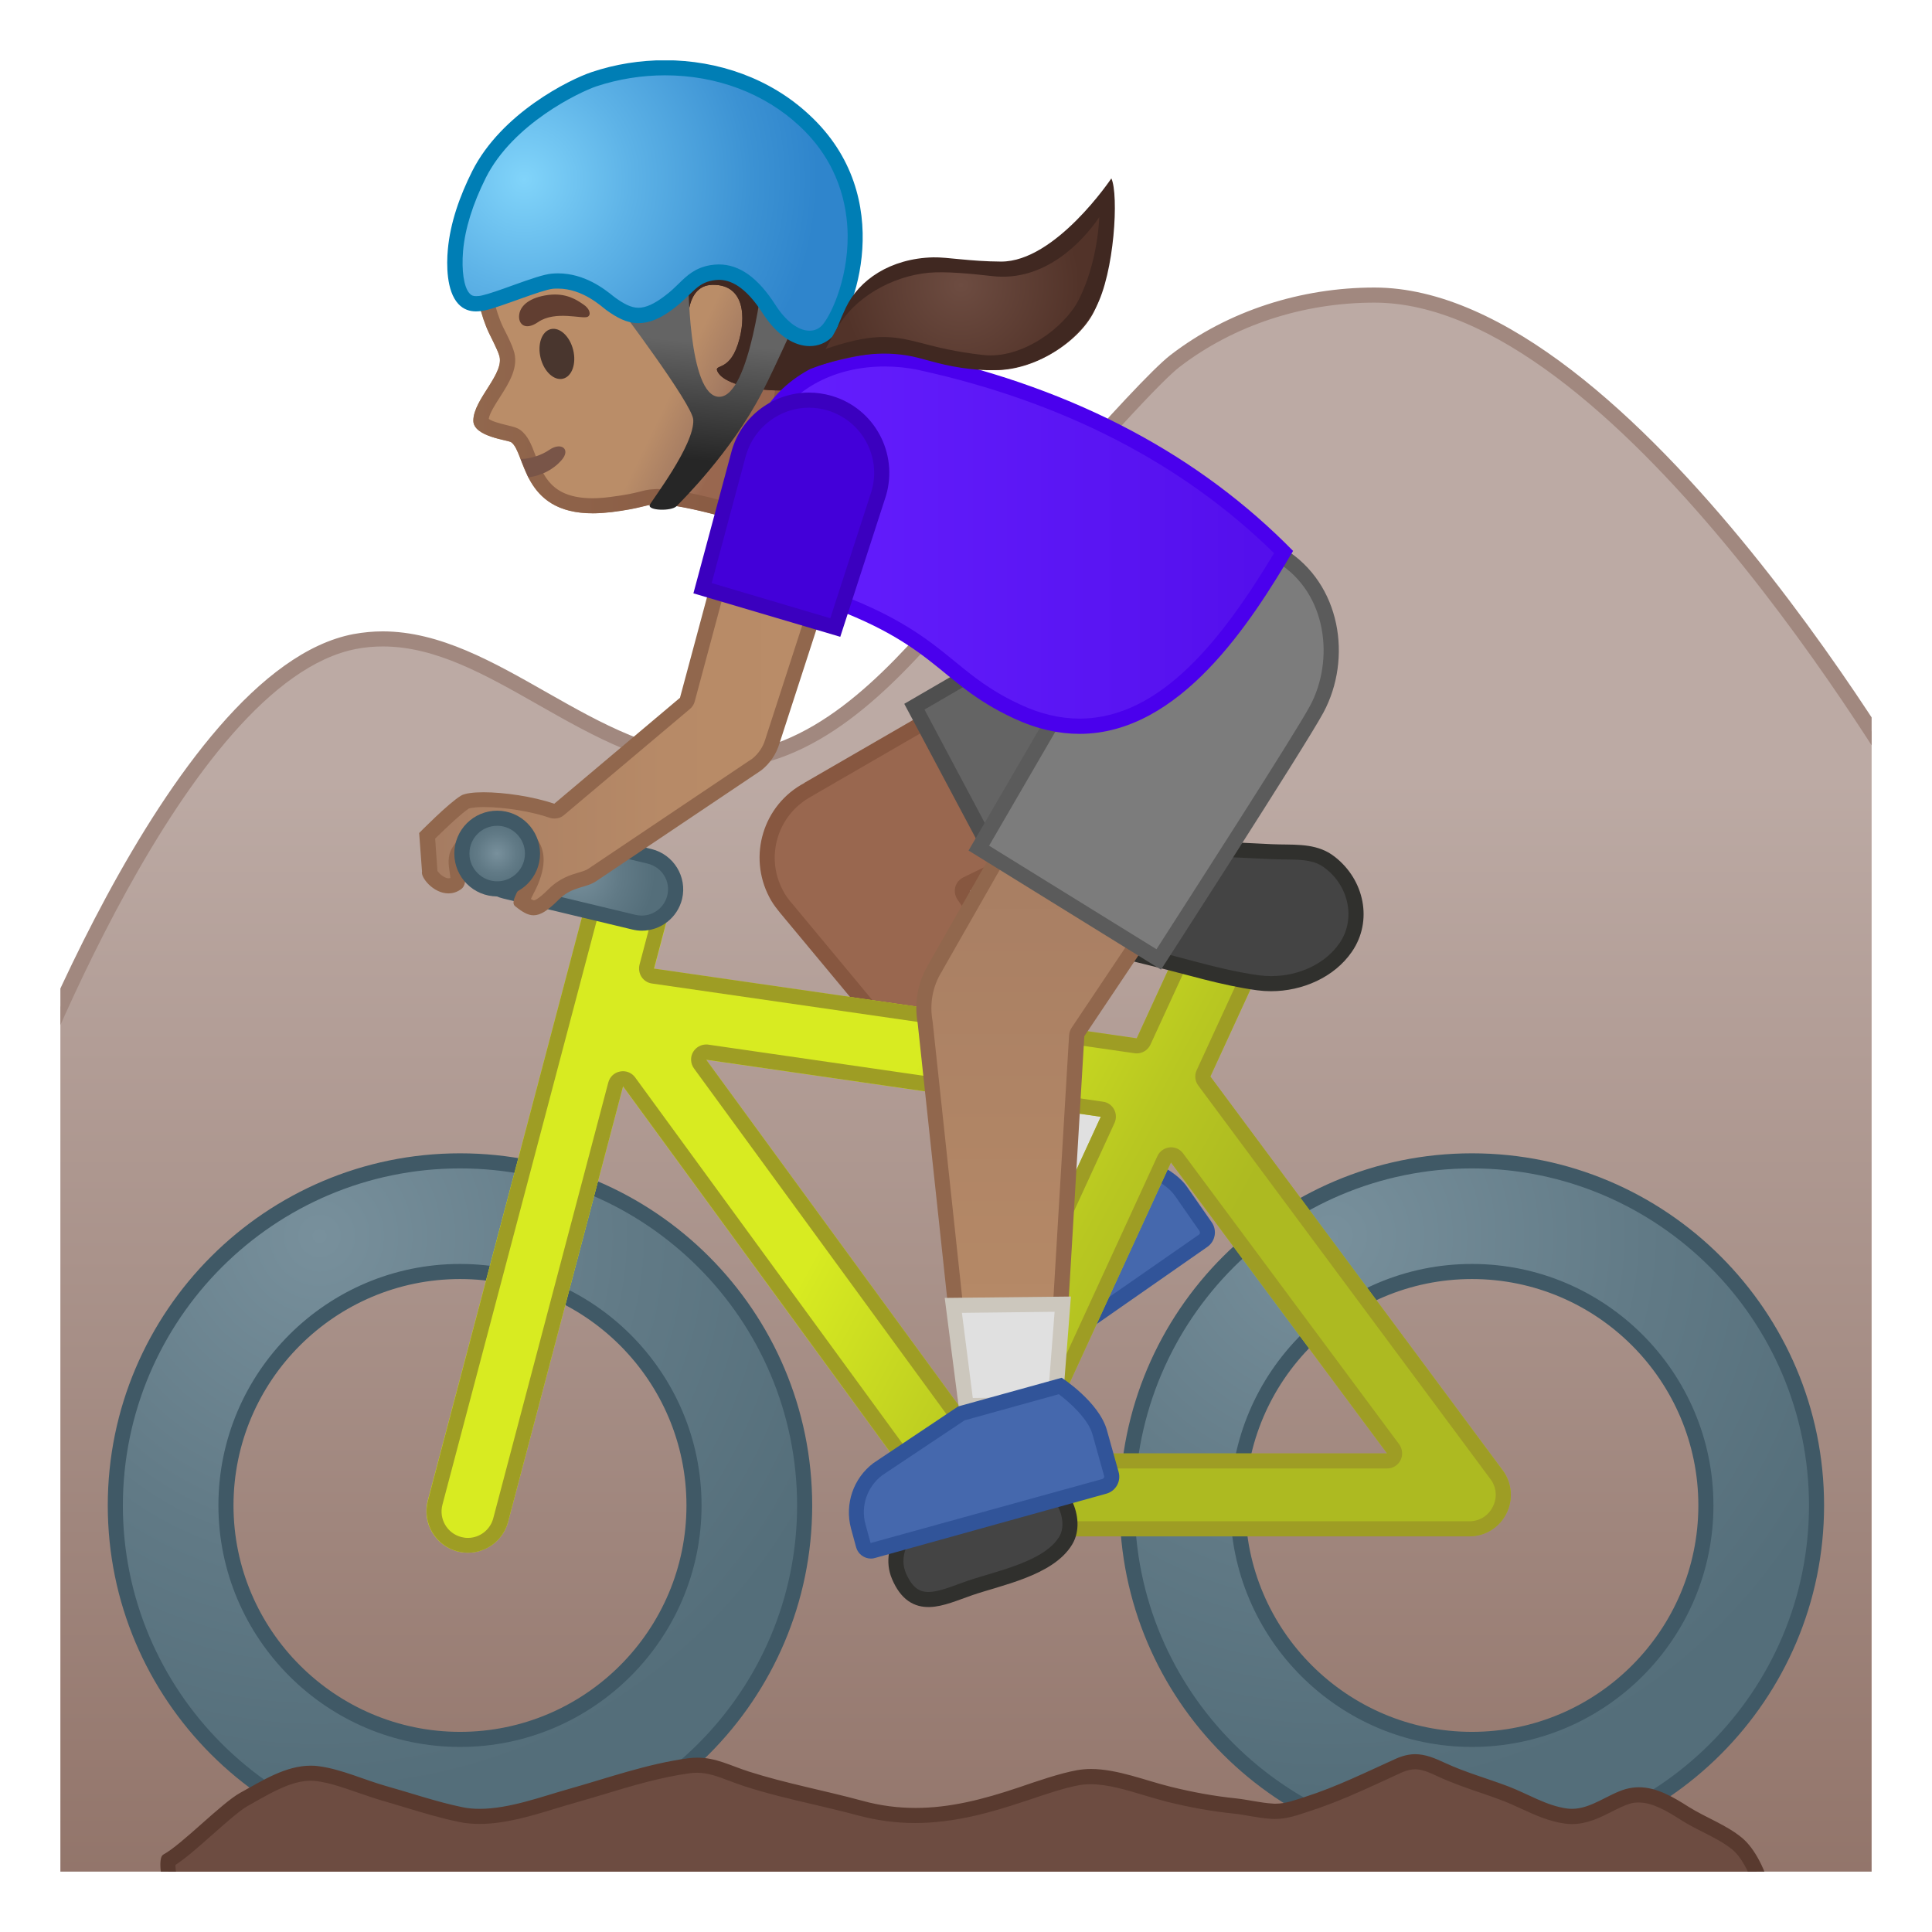 <svg viewBox="0 0 128 128" xmlns="http://www.w3.org/2000/svg" xmlns:xlink="http://www.w3.org/1999/xlink">
  <g id="Layer_4">
    <g>
      <g>
        <defs>
          <rect id="SVGID_1_" height="120" width="120" x="4" y="4"/>
        </defs>
        <clipPath id="SVGID_2_">
          <use overflow="visible" xlink:href="#SVGID_1_"/>
        </clipPath>
        <g clip-path="url(#SVGID_2_)">
          <linearGradient id="SVGID_6_" gradientUnits="userSpaceOnUse" x1="64" x2="64" y1="29.208" y2="133.631">
            <stop offset="0.215" style="stop-color:#BCAAA4"/>
            <stop offset="1" style="stop-color:#8D6E63"/>
          </linearGradient>
          <path d="M0.5,127.5V75.14c0.64-1.74,11.29-30.41,23.03-32.63c0.6-0.11,1.23-0.17,1.85-0.17 c3.63,0,6.99,1.91,10.55,3.94c3.62,2.06,7.37,4.19,11.51,4.19l0.14,0c6.28-0.08,11.17-5.17,15.26-9.94 c8.44-9.84,13.49-15.43,15.02-16.61c3.65-2.81,8.34-4.36,13.2-4.36c16.28,0,35.19,32.39,36.44,34.57v73.38H0.5z" fill="url(#SVGID_6_)"/>
          <path d="M91.06,20.05c15.76,0,34.22,31.23,35.94,34.21V127H1V75.22c0.88-2.38,11.3-30.08,22.62-32.23 c0.57-0.11,1.16-0.16,1.75-0.16c3.5,0,6.8,1.88,10.3,3.87c3.68,2.09,7.49,4.26,11.75,4.26l0.15,0 c6.49-0.08,11.47-5.26,15.63-10.11c10.48-12.22,13.91-15.74,14.95-16.54C81.73,21.56,86.31,20.05,91.06,20.05 M91.06,19.05 c-4.83,0-9.68,1.52-13.51,4.47c-2.35,1.81-12.14,13.22-15.1,16.68c-3.99,4.65-8.76,9.69-14.89,9.76c-0.05,0-0.09,0-0.14,0 c-7.92,0-14.46-8.12-22.06-8.13c-0.64,0-1.28,0.06-1.94,0.18C10.97,44.37,0,75.05,0,75.05V128h128V53.99 C128,53.99,108.3,19.05,91.06,19.05L91.06,19.05z" fill="#A1887F"/>
        </g>
        <g clip-path="url(#SVGID_2_)">
          <g>
            <defs>
              <rect id="SVGID_7_" height="120" width="120" x="4" y="4"/>
            </defs>
            <clipPath id="SVGID_8_">
              <use overflow="visible" xlink:href="#SVGID_7_"/>
            </clipPath>
            <g clip-path="url(#SVGID_8_)">
              <path d="M66.37,91.4c-0.17,0-0.33-0.08-0.43-0.23l-0.73-1.06c-0.83-1.21-0.84-2.79-0.02-4.01l3.99-5.31 l5.59-3.88c0.66,0.19,2.66,0.85,3.48,2.03l1.63,2.35c0.1,0.15,0.14,0.33,0.11,0.5c-0.03,0.18-0.13,0.33-0.28,0.43l-13.05,9.1 C66.58,91.37,66.48,91.4,66.37,91.4L66.37,91.4z" fill="#4568AD"/>
              <path d="M74.86,77.45c0.88,0.27,2.37,0.89,2.98,1.77l1.63,2.34c0.03,0.05,0.03,0.1,0.03,0.13 c-0.01,0.03-0.02,0.08-0.07,0.11l-13.08,9.09l-0.73-1.06c-0.71-1.04-0.72-2.38-0.03-3.43l3.94-5.25L74.86,77.45 M74.67,76.36l-5.85,4.06l-4.06,5.4c-0.93,1.39-0.92,3.2,0.03,4.57l0.73,1.06c0.2,0.29,0.52,0.44,0.84,0.44 c0.2,0,0.4-0.06,0.58-0.18l13.05-9.1c0.53-0.37,0.66-1.1,0.29-1.63l-1.63-2.34C77.55,77.05,74.67,76.36,74.67,76.36 L74.67,76.36z" fill="#315499"/>
            </g>
            <g clip-path="url(#SVGID_8_)">
              <g>
                <g>
                  <g>
                    <g>
                      <linearGradient id="SVGID_10_" gradientUnits="userSpaceOnUse" x1="40.987" x2="50.404" y1="19.916" y2="24.499">
                        <stop offset="0.55" style="stop-color:#BA8D68"/>
                        <stop offset="0.83" style="stop-color:#A47B62"/>
                        <stop offset="1" style="stop-color:#99674F"/>
                      </linearGradient>
                      <path d="M51.68,10.35c-3.24-3.37-9.33-5.24-13.7-3.56c-4.89,1.88-6.85,6.07-6.6,10.81 c0.09,1.72,0.49,3.37,1.03,4.49c0.06,0.13,0.56,1.1,0.65,1.42c0.45,1.2-1.7,2.93-1.7,4.36 c0,1.07,2.31,1.28,2.51,1.43c1.04,0.75,0.63,5.39,6.66,4.62c2.03-0.26,2.13-0.47,2.86-0.51 c1.9-0.12,7.26,1.63,7.26,1.63l3.42-5.92c0,0-3.03,0.68-1.33-4.7C54.04,20.31,53.76,12.51,51.68,10.35z" fill="url(#SVGID_10_)"/>
                      <g>
                        <linearGradient id="SVGID_11_" gradientUnits="userSpaceOnUse" x1="31.359" x2="54.074" y1="20.602" y2="20.602">
                          <stop offset="0" style="stop-color:#91674D"/>
                          <stop offset="1" style="stop-color:#875740"/>
                        </linearGradient>
                        <path d="M41.59,7.16c3.38,0,7.14,1.56,9.37,3.88c1.67,1.74,2.13,8.96,0.83,13.08 c-0.75,2.38-0.75,4.03,0,5.06c0.2,0.27,0.44,0.49,0.72,0.65l-2.32,4.01c-1.55-0.48-4.89-1.44-6.6-1.44 c-0.09,0-0.17,0-0.26,0.01c-0.4,0.02-0.67,0.09-0.97,0.17c-0.36,0.09-0.85,0.21-1.96,0.35 c-0.4,0.05-0.78,0.08-1.13,0.08c-2.72,0-3.27-1.46-3.81-2.88c-0.26-0.69-0.49-1.28-1-1.65 c-0.21-0.15-0.43-0.2-0.79-0.29c-0.68-0.16-1.12-0.3-1.29-0.44c0.06-0.38,0.44-0.97,0.75-1.45 c0.6-0.94,1.28-2.01,0.89-3.11c-0.09-0.3-0.31-0.77-0.64-1.42l-0.06-0.12c-0.5-1.05-0.85-2.59-0.93-4.11 c-0.15-2.76,0.43-7.7,5.96-9.83C39.3,7.35,40.4,7.16,41.59,7.16 M41.59,6.16c-1.27,0-2.49,0.2-3.61,0.63 c-4.89,1.88-6.85,6.07-6.6,10.81c0.09,1.72,0.49,3.37,1.03,4.49c0.06,0.13,0.56,1.1,0.65,1.42 c0.45,1.2-1.7,2.93-1.7,4.36c0,1.07,2.31,1.28,2.51,1.43c0.96,0.69,0.68,4.71,5.4,4.71c0.39,0,0.8-0.03,1.26-0.08 c2.03-0.26,2.13-0.47,2.86-0.51c0.06,0,0.13-0.01,0.19-0.01c2.04,0,7.07,1.64,7.07,1.64l3.42-5.92 c0,0-0.12,0.03-0.3,0.03c-0.72,0-2.38-0.43-1.03-4.72c1.3-4.11,1.02-11.91-1.06-14.08 C49.27,7.84,45.28,6.16,41.59,6.16L41.59,6.16z" fill="url(#SVGID_11_)"/>
                      </g>
                    </g>
                    <path d="M35.01,31.63c0.83-0.12,1.61-0.48,2.19-1.14c0.64-0.72-0.01-1.23-0.8-0.69 c-0.48,0.33-1.2,0.6-1.9,0.61L35.01,31.63z" fill="#795548"/>
                  </g>
                  <ellipse cx="36.88" cy="23.43" fill="#49362E" rx="1.11" ry="1.69" transform="matrix(0.971 -0.241 0.241 0.971 -4.562 9.585)"/>
                  <path d="M35.65,21.34c-0.93,0.64-1.39,0.05-1.23-0.61c0.12-0.48,0.63-1.02,1.91-1.19 c1.2-0.15,1.89,0.34,2.32,0.63c0.44,0.29,0.53,0.7,0.28,0.82C38.59,21.16,36.8,20.55,35.65,21.34z" fill="#613E31"/>
                </g>
                <path d="M53.13,12.16c-0.43-0.58-0.9-1.12-1.44-1.6c-0.76-0.68-1.64-1.21-2.56-1.64 c-2.44-1.13-5.24-1.5-7.88-0.96c-2.64,0.54-5.08,2.02-6.73,4.15c-1.27,1.65-2.05,3.91-1.25,5.83 c0.99-0.29,1.72-1.15,2.8-1.37c1.4-0.3,2.93-0.32,4.12-1.11c0.46-0.3,0.85-0.71,1.28-1.05 c0.11-0.03,0.18-0.04,0.18-0.04c1.91,0.55,0.5,5.03,2.91,6.98c0.48,0.39,1.04,0.71,1.04,0.71s-0.41-3.16,1.61-3.19 c2.1-0.03,2.27,2.12,1.67,3.95c-0.62,1.9-1.69,1.23-1.31,1.86c0.62,1.03,3.81,1.33,4.81,1.12c1.34-0.27,2.2-1.73,3-2.84 c0.93-1.28,0.85-2.8,0.71-4.38c-0.16-1.74-0.99-3.35-1.91-4.84C53.85,13.19,53.5,12.66,53.13,12.16z" fill="#402821"/>
                <path d="M43.69,8.69c1.71,0,3.45,0.39,5.02,1.11c0.91,0.42,1.69,0.92,2.32,1.48 c0.44,0.4,0.87,0.87,1.3,1.45c0.31,0.42,0.63,0.89,1,1.5c0.79,1.29,1.62,2.83,1.77,4.41c0.14,1.51,0.18,2.74-0.53,3.72 c-0.11,0.15-0.21,0.3-0.32,0.46c-0.63,0.91-1.29,1.84-2.08,2c-0.05,0.01-0.23,0.04-0.61,0.04 c-0.98,0-1.91-0.18-2.52-0.38c0.27-0.3,0.54-0.74,0.75-1.39c0.26-0.79,0.75-2.77-0.25-4.15 c-0.36-0.5-1.05-1.09-2.3-1.09c-0.01,0-0.06,0-0.06,0c-0.72,0.01-1.35,0.29-1.8,0.82c-0.35,0.4-0.55,0.9-0.67,1.4 c-0.57-0.8-0.71-1.95-0.86-3.07c-0.19-1.48-0.41-3.16-1.94-3.61c-0.09-0.03-0.18-0.04-0.27-0.04 c-0.07,0-0.14,0.01-0.22,0.02l-0.18,0.04c-0.14,0.03-0.27,0.09-0.38,0.18c-0.18,0.14-0.36,0.3-0.54,0.45 c-0.24,0.21-0.46,0.4-0.68,0.55c-0.7,0.47-1.63,0.61-2.61,0.77c-0.39,0.06-0.78,0.12-1.16,0.2 c-0.76,0.16-1.34,0.53-1.86,0.86c-0.03,0.02-0.05,0.03-0.08,0.05c-0.09-1.36,0.58-2.8,1.36-3.81 c1.47-1.9,3.71-3.29,6.15-3.79C42.18,8.76,42.93,8.69,43.69,8.69 M43.69,7.71c-0.82,0-1.64,0.08-2.44,0.25 c-2.64,0.54-5.08,2.02-6.73,4.15c-1.27,1.65-2.05,3.91-1.25,5.83c0.99-0.29,1.72-1.15,2.8-1.37 c1.4-0.3,2.93-0.32,4.12-1.11c0.46-0.3,0.85-0.71,1.28-1.05c0.11-0.03,0.18-0.04,0.18-0.04 c1.91,0.55,0.5,5.03,2.91,6.98c0.48,0.39,1.04,0.71,1.04,0.71s-0.41-3.16,1.61-3.19c0.02,0,0.03,0,0.05,0 c2.05,0,2.22,2.13,1.63,3.95c-0.62,1.9-1.69,1.23-1.31,1.86c0.5,0.83,2.66,1.19,4.01,1.19c0.33,0,0.61-0.02,0.8-0.06 c1.34-0.27,2.2-1.73,3-2.84c0.93-1.28,0.85-2.8,0.71-4.38c-0.16-1.74-0.99-3.35-1.91-4.84 c-0.33-0.54-0.67-1.07-1.05-1.57c-0.43-0.58-0.9-1.12-1.44-1.6c-0.76-0.68-1.64-1.21-2.56-1.64 C47.43,8.13,45.56,7.71,43.69,7.71L43.69,7.71z" fill="#402821"/>
              </g>
              <g>
                <g>
                  <path d="M51.94,60L51.94,60c-0.01-0.01-0.02-0.03-0.03-0.05c-0.19-0.25-0.35-0.49-0.48-0.73 c-1.32-2.49-0.37-5.59,2.11-6.91c0.03-0.02,0.06-0.03,0.08-0.05l23.53-13.61l5.72,10.76l-18.84,9.16 c-0.13,0.06-0.23,0.18-0.26,0.32c-0.04,0.14-0.01,0.29,0.07,0.41l11.11,16.15l-6.31,4.64L51.94,60z" fill="#99674F"/>
                  <path d="M76.96,39.34l5.23,9.85l-18.37,8.94c-0.26,0.13-0.46,0.36-0.53,0.64 c-0.07,0.28-0.02,0.58,0.14,0.82l10.83,15.75l-5.54,4.07L52.46,59.84c-0.04-0.05-0.08-0.09-0.13-0.15 c-0.01-0.01-0.02-0.03-0.03-0.04c-0.18-0.23-0.32-0.44-0.43-0.66c-0.58-1.09-0.7-2.33-0.34-3.51 c0.36-1.18,1.16-2.14,2.24-2.72c0.04-0.02,0.09-0.05,0.13-0.08L76.96,39.34 M77.35,37.95L53.3,51.86l0,0.01 c-2.74,1.45-3.77,4.85-2.32,7.59c0.15,0.29,0.33,0.55,0.53,0.8l0,0l0.04,0.05c0.05,0.06,0.1,0.12,0.15,0.19l16.86,20.27 l7.08-5.21L64.26,59.02l19.3-9.39L77.35,37.95L77.35,37.95z" fill="#875740"/>
                </g>
                <circle cx="80.46" cy="43.79" fill="#FBC11B" r="6.61"/>
                <g>
                  <path d="M60.58,46.83l16.49-9.58c0.02-0.01,0.03-0.01,0.05-0.02c1.06-0.56,2.26-0.86,3.45-0.86 c2.73,0,5.23,1.5,6.51,3.91c1.91,3.59,0.54,8.06-3.05,9.96l-16.87,8.97L60.58,46.83z" fill="#646464"/>
                  <path d="M80.57,36.86c2.55,0,4.87,1.4,6.07,3.64c1.78,3.34,0.5,7.51-2.84,9.28l-16.43,8.74l-6.12-11.51 l16.04-9.32c0.02-0.01,0.04-0.02,0.06-0.03C78.34,37.14,79.45,36.86,80.57,36.86 M80.57,35.86c-1.25,0-2.51,0.3-3.69,0.92 l0-0.01l-16.97,9.86l7.04,13.24l17.31-9.21c3.84-2.04,5.29-6.8,3.25-10.64C86.11,37.38,83.38,35.86,80.57,35.86 L80.57,35.86z" fill="#4F4F4F"/>
                </g>
                <polygon fill="#E0E0E0" points=" 71.3,69.26 63.66,74.88 68.56,80.77 75.64,75.56 " stroke="#CCC7BD" stroke-linecap="round" stroke-linejoin="round" stroke-miterlimit="10"/>
              </g>
              <g>
                <g>
                  <radialGradient id="SVGID_12_" cx="88.215" cy="81.89" gradientUnits="userSpaceOnUse" r="37.047">
                    <stop offset="0" style="stop-color:#78909C"/>
                    <stop offset="0.562" style="stop-color:#617A86"/>
                    <stop offset="1" style="stop-color:#546E7A"/>
                  </radialGradient>
                  <path d="M97.52,122.57c-12.59,0-22.84-10.24-22.84-22.83c0-12.59,10.25-22.83,22.84-22.83 c12.59,0,22.83,10.24,22.83,22.83C120.35,112.33,110.11,122.57,97.52,122.57z M97.52,84.24c-8.55,0-15.51,6.95-15.51,15.5 s6.96,15.5,15.51,15.5c8.54,0,15.5-6.95,15.5-15.5S106.07,84.24,97.52,84.24z" fill="url(#SVGID_12_)"/>
                  <path d="M97.52,77.41c12.31,0,22.33,10.02,22.33,22.33c0,12.31-10.02,22.33-22.33,22.33 c-12.32,0-22.34-10.02-22.34-22.33C75.19,87.42,85.21,77.41,97.52,77.41 M97.52,115.74c8.82,0,16-7.18,16-16 c0-8.82-7.18-16-16-16c-8.83,0-16.01,7.18-16.01,16C81.52,108.56,88.7,115.74,97.52,115.74 M97.52,76.41 c-12.87,0-23.34,10.47-23.34,23.33c0,12.87,10.47,23.33,23.34,23.33c12.86,0,23.33-10.47,23.33-23.33 C120.85,86.87,110.39,76.41,97.52,76.41L97.52,76.41z M97.52,114.74c-8.26,0-15.01-6.73-15.01-15c0-8.27,6.74-15,15.01-15 c8.27,0,15,6.73,15,15C112.52,108.01,105.79,114.74,97.52,114.74L97.52,114.74z" fill="#405966"/>
                </g>
                <g>
                  <radialGradient id="SVGID_13_" cx="21.175" cy="81.89" gradientUnits="userSpaceOnUse" r="37.047">
                    <stop offset="0" style="stop-color:#78909C"/>
                    <stop offset="0.562" style="stop-color:#617A86"/>
                    <stop offset="1" style="stop-color:#546E7A"/>
                  </radialGradient>
                  <path d="M30.48,122.57c-12.59,0-22.84-10.24-22.84-22.83c0-12.59,10.25-22.83,22.84-22.83 c12.59,0,22.83,10.24,22.83,22.83C53.31,112.33,43.07,122.57,30.48,122.57z M30.48,84.24c-8.55,0-15.51,6.95-15.51,15.5 s6.96,15.5,15.51,15.5c8.54,0,15.5-6.95,15.5-15.5S39.03,84.24,30.48,84.24z" fill="url(#SVGID_13_)"/>
                  <path d="M30.48,77.41c12.31,0,22.33,10.02,22.33,22.33c0,12.31-10.02,22.33-22.33,22.33 c-12.32,0-22.34-10.02-22.34-22.33C8.15,87.42,18.17,77.41,30.48,77.41 M30.48,115.74c8.82,0,16-7.18,16-16 c0-8.82-7.18-16-16-16c-8.83,0-16.01,7.18-16.01,16C14.48,108.56,21.66,115.74,30.48,115.74 M30.48,76.41 c-12.87,0-23.34,10.47-23.34,23.33c0,12.87,10.47,23.33,23.34,23.33c12.86,0,23.33-10.47,23.33-23.33 C53.81,86.87,43.35,76.41,30.48,76.41L30.48,76.41z M30.48,114.74c-8.26,0-15.01-6.73-15.01-15c0-8.27,6.74-15,15.01-15 c8.27,0,15,6.73,15,15C45.48,108.01,38.75,114.74,30.48,114.74L30.48,114.74z" fill="#405966"/>
                </g>
                <g>
                  <linearGradient id="SVGID_14_" gradientUnits="userSpaceOnUse" x1="53.027" x2="88.271" y1="66.011" y2="85.007">
                    <stop offset="0.224" style="stop-color:#D8EB21"/>
                    <stop offset="0.24" style="stop-color:#D6E921"/>
                    <stop offset="0.606" style="stop-color:#B8C721"/>
                    <stop offset="0.804" style="stop-color:#ADBA21"/>
                  </linearGradient>
                  <path d="M77.15,74.57c-0.13,0-0.26-0.01-0.4-0.03l-36.42-5.26c-1.5-0.22-2.54-1.6-2.32-3.1 c0.22-1.5,1.64-2.55,3.11-2.32l36.42,5.26c1.5,0.22,2.54,1.61,2.32,3.11C79.66,73.59,78.49,74.57,77.15,74.57z" fill="url(#SVGID_14_)"/>
                </g>
                <g>
                  <linearGradient id="SVGID_15_" gradientUnits="userSpaceOnUse" x1="51.442" x2="86.692" y1="68.952" y2="87.952">
                    <stop offset="0.224" style="stop-color:#D8EB21"/>
                    <stop offset="0.24" style="stop-color:#D6E921"/>
                    <stop offset="0.606" style="stop-color:#B8C721"/>
                    <stop offset="0.804" style="stop-color:#ADBA21"/>
                  </linearGradient>
                  <path d="M64.44,101.78c-0.87,0-1.7-0.42-2.22-1.12L38.51,68.18c-0.9-1.22-0.63-2.94,0.6-3.83 c1.22-0.89,2.94-0.62,3.83,0.6L63.9,93.64L78.94,60.9c0.63-1.38,2.26-1.98,3.64-1.35c1.38,0.63,1.99,2.26,1.35,3.64 l-17,36.99c-0.4,0.88-1.25,1.48-2.22,1.58C64.62,101.77,64.53,101.78,64.44,101.78z" fill="url(#SVGID_15_)"/>
                </g>
                <g>
                  <linearGradient id="SVGID_18_" gradientUnits="userSpaceOnUse" x1="48.916" x2="84.166" y1="73.638" y2="92.638">
                    <stop offset="0.224" style="stop-color:#D8EB21"/>
                    <stop offset="0.24" style="stop-color:#D6E921"/>
                    <stop offset="0.606" style="stop-color:#B8C721"/>
                    <stop offset="0.804" style="stop-color:#ADBA21"/>
                  </linearGradient>
                  <path d="M97.35,101.78H64.44c-1.51,0-2.74-1.23-2.74-2.74c0-1.51,1.23-2.74,2.74-2.74H91.9 L74.94,73.47c-0.9-1.22-0.65-2.94,0.57-3.84c1.22-0.9,2.94-0.65,3.84,0.57l20.2,27.2c0.62,0.83,0.72,1.94,0.25,2.87 C99.34,101.19,98.39,101.78,97.35,101.78z" fill="url(#SVGID_18_)"/>
                </g>
                <g>
                  <linearGradient id="SVGID_19_" gradientUnits="userSpaceOnUse" x1="43.529" x2="78.779" y1="83.632" y2="102.632">
                    <stop offset="0.224" style="stop-color:#D8EB21"/>
                    <stop offset="0.24" style="stop-color:#D6E921"/>
                    <stop offset="0.606" style="stop-color:#B8C721"/>
                    <stop offset="0.804" style="stop-color:#ADBA21"/>
                  </linearGradient>
                  <path d="M31,102.87c-0.24,0-0.47-0.03-0.71-0.09c-1.46-0.39-2.33-1.89-1.95-3.35L39.1,58.72 c0.4-1.46,1.9-2.34,3.35-1.95c1.47,0.39,2.35,1.89,1.96,3.35l-10.75,40.71C33.33,102.06,32.21,102.87,31,102.87z" fill="url(#SVGID_19_)"/>
                </g>
                <path d="M41.75,57.67L41.75,57.67c0.15,0,0.3,0.02,0.44,0.06c0.45,0.12,0.83,0.41,1.07,0.81 c0.23,0.4,0.3,0.87,0.18,1.32l-1.07,4.05c-0.07,0.28-0.02,0.57,0.13,0.81c0.16,0.24,0.41,0.4,0.69,0.44l31.98,4.62 c0.05,0.01,0.1,0.01,0.14,0.01c0.39,0,0.74-0.22,0.91-0.58l3.63-7.89c0.28-0.62,0.9-1.01,1.59-1.01 c0.25,0,0.49,0.05,0.72,0.16c0.43,0.2,0.75,0.54,0.91,0.98c0.16,0.44,0.14,0.91-0.05,1.33l-3.74,8.13 c-0.15,0.33-0.11,0.72,0.11,1.01L98.75,98c0.4,0.53,0.46,1.23,0.15,1.83c-0.29,0.59-0.89,0.96-1.55,0.96H64.44 c-0.12,0-0.24-0.02-0.38-0.05c-0.03-0.01-0.07-0.02-0.11-0.03c-0.11-0.03-0.19-0.06-0.26-0.09 c-0.03-0.01-0.05-0.03-0.11-0.06c-0.07-0.04-0.14-0.08-0.2-0.13c-0.04-0.03-0.08-0.06-0.11-0.09 c-0.06-0.05-0.1-0.11-0.15-0.17c-0.03-0.04-0.07-0.08-0.11-0.12L42.08,71.38c-0.19-0.26-0.49-0.41-0.81-0.41 c-0.06,0-0.12,0.01-0.19,0.02c-0.38,0.07-0.68,0.35-0.78,0.73l-7.62,28.87c-0.2,0.76-0.89,1.3-1.68,1.3 c-0.16,0-0.3-0.02-0.45-0.06c-0.93-0.25-1.48-1.2-1.24-2.13l10.75-40.7C40.27,58.21,40.96,57.67,41.75,57.67 M63.9,94.64 c0.03,0,0.07,0,0.1-0.01c0.35-0.04,0.66-0.26,0.81-0.58l9.03-19.65c0.13-0.29,0.12-0.62-0.03-0.9s-0.42-0.47-0.74-0.51 l-26.14-3.78c-0.05-0.01-0.1-0.01-0.14-0.01c-0.35,0-0.67,0.18-0.86,0.48c-0.21,0.34-0.19,0.78,0.05,1.11l17.11,23.43 C63.28,94.49,63.58,94.64,63.9,94.64 M68.72,97.29H91.9c0.38,0,0.72-0.21,0.89-0.55c0.17-0.34,0.13-0.74-0.09-1.05 L78.38,76.41c-0.19-0.26-0.49-0.4-0.8-0.4c-0.03,0-0.07,0-0.1,0.01c-0.35,0.04-0.66,0.26-0.8,0.58l-8.86,19.28 c-0.14,0.31-0.12,0.67,0.07,0.96C68.06,97.12,68.38,97.29,68.72,97.29 M41.75,56.67c-1.21,0-2.32,0.81-2.65,2.04 L28.35,99.43c-0.38,1.46,0.49,2.96,1.95,3.35c0.24,0.06,0.47,0.09,0.71,0.09c1.21,0,2.32-0.81,2.65-2.04l7.62-28.86 l20.95,28.69c0.04,0.05,0.09,0.09,0.13,0.14c0.08,0.09,0.15,0.18,0.24,0.26c0.06,0.05,0.12,0.1,0.18,0.15 c0.1,0.08,0.2,0.15,0.31,0.21c0.06,0.03,0.12,0.07,0.18,0.1c0.13,0.06,0.27,0.11,0.4,0.15c0.05,0.02,0.1,0.04,0.16,0.05 c0.19,0.04,0.4,0.07,0.6,0.07h32.92c1.04,0,1.99-0.58,2.45-1.51c0.47-0.92,0.38-2.04-0.25-2.87L80.19,71.32l3.74-8.13 c0.64-1.38,0.03-3.01-1.35-3.64c-0.37-0.17-0.76-0.25-1.14-0.25c-1.04,0-2.04,0.59-2.5,1.6l-3.63,7.89l-31.98-4.62 l1.07-4.05c0.39-1.46-0.48-2.96-1.96-3.35C42.21,56.7,41.98,56.67,41.75,56.67L41.75,56.67z M63.9,93.64L46.79,70.21 l26.14,3.78L63.9,93.64L63.9,93.64z M68.72,96.29l8.86-19.28L91.9,96.29H68.72L68.72,96.29z" fill="#9E9D24"/>
                <path clip-rule="evenodd" d=" M62.21,99.76c-1.67,0.74-3.47,2.72-2.65,4.66c1.03,2.41,2.77,1.46,4.67,0.8c1.9-0.66,5.26-1.28,6.38-3.16 c0.83-1.39-0.31-3.72-1.9-3.98C67.75,97.92,63.11,99.36,62.21,99.76z" fill="#444444" fill-rule="evenodd" stroke="#30302D" stroke-linecap="round" stroke-linejoin="round" stroke-miterlimit="10"/>
                <g>
                  <radialGradient id="SVGID_20_" cx="38.248" cy="57.884" gradientUnits="userSpaceOnUse" r="5.154">
                    <stop offset="0" style="stop-color:#78909C"/>
                    <stop offset="0.562" style="stop-color:#617A86"/>
                    <stop offset="1" style="stop-color:#546E7A"/>
                  </radialGradient>
                  <path d="M42.52,61.15c-0.18,0-0.35-0.02-0.52-0.06l-8.54-2.05c-0.58-0.14-1.08-0.5-1.39-1.01 c-0.31-0.51-0.41-1.11-0.27-1.7c0.24-1.01,1.14-1.72,2.19-1.72c0.17,0,0.35,0.02,0.52,0.06l8.54,2.05 c1.2,0.29,1.95,1.5,1.66,2.71C44.46,60.44,43.56,61.15,42.52,61.15z" fill="url(#SVGID_20_)"/>
                  <path d="M33.98,55.12L33.98,55.12c0.14,0,0.27,0.02,0.4,0.05l8.54,2.05c0.94,0.23,1.52,1.17,1.29,2.1 c-0.19,0.79-0.89,1.34-1.7,1.34c-0.14,0-0.27-0.02-0.41-0.05l-8.54-2.05c-0.45-0.11-0.84-0.39-1.08-0.78 c-0.24-0.4-0.32-0.87-0.21-1.32C32.47,55.67,33.17,55.12,33.98,55.12 M33.98,54.12c-1.24,0-2.37,0.84-2.67,2.1 c-0.35,1.48,0.55,2.96,2.03,3.31l8.54,2.05c0.21,0.05,0.42,0.08,0.64,0.08c1.24,0,2.36-0.84,2.67-2.1 c0.35-1.47-0.56-2.95-2.03-3.31l-8.54-2.05C34.41,54.14,34.19,54.12,33.98,54.12L33.98,54.12z" fill="#405966"/>
                </g>
                <g>
                  <path clip-rule="evenodd" d="M84.22,65.17c-0.28,0-0.56-0.02-0.84-0.06 c-1.67-0.23-3.35-0.67-4.97-1.1c-0.67-0.18-1.33-0.35-2-0.51l-0.32-0.08c-1.98-0.48-4.04-0.98-5.83-1.96 c-1.81-0.98-2.4-2-1.91-3.29c0.46-1.2,1.71-2.11,2.9-2.11l0.14,0c0.78,0.04,1.56,0.05,2.35,0.05c0.51,0,1.03,0,1.55-0.01 c0.51-0.01,1.03-0.01,1.54-0.01c1.03,0,1.86,0.02,2.6,0.07c1.57,0.1,3.15,0.17,4.72,0.25l0.12,0 c0.29,0.01,0.57,0.02,0.86,0.02c0.97,0.01,1.89,0.02,2.68,0.47c0.1,0.06,0.22,0.14,0.34,0.23 c1.79,1.39,2.24,3.86,1.04,5.61C88.16,64.25,86.26,65.17,84.22,65.17C84.22,65.17,84.22,65.17,84.22,65.17z" fill="#444444" fill-rule="evenodd"/>
                  <path d="M71.24,56.57c0.04,0,0.07,0,0.11,0c0.69,0.04,1.44,0.05,2.37,0.05c0.52,0,1.04-0.01,1.55-0.01 c0.51-0.01,1.03-0.01,1.54-0.01c1.02,0,1.84,0.02,2.58,0.07c1.54,0.1,3.12,0.17,4.64,0.24l0.2,0.01 c0.29,0.01,0.59,0.02,0.88,0.02c0.94,0.01,1.76,0.02,2.4,0.39c0.1,0.06,0.21,0.13,0.32,0.22c1.57,1.22,1.98,3.39,0.92,4.93 c-0.92,1.35-2.66,2.19-4.54,2.19c-0.26,0-0.52-0.02-0.77-0.05c-1.64-0.22-3.31-0.66-4.92-1.09 c-0.67-0.18-1.34-0.35-2.01-0.52l-0.32-0.08c-1.95-0.47-3.97-0.96-5.71-1.91c-1.97-1.06-1.97-1.91-1.68-2.67 C69.2,57.34,70.25,56.57,71.24,56.57L71.24,56.57 M71.24,55.57c-1.47,0-2.86,1.11-3.37,2.43 c-0.72,1.87,0.55,3.05,2.14,3.91c1.95,1.06,4.14,1.56,6.27,2.08c2.32,0.56,4.64,1.3,7.02,1.62c0.3,0.04,0.6,0.06,0.91,0.06 c2.06,0,4.19-0.91,5.36-2.62c1.4-2.04,0.82-4.76-1.13-6.28c-0.13-0.1-0.27-0.2-0.41-0.28c-1.15-0.65-2.44-0.5-3.76-0.56 c-1.6-0.08-3.22-0.15-4.82-0.25c-0.88-0.06-1.76-0.07-2.64-0.07c-1.03,0-2.07,0.02-3.09,0.02c-0.78,0-1.55-0.01-2.32-0.05 C71.36,55.57,71.3,55.57,71.24,55.57L71.24,55.57z" fill="#30302D"/>
                </g>
              </g>
              <g>
                <g>
                  <linearGradient id="SVGID_21_" gradientUnits="userSpaceOnUse" x1="73.523" x2="73.523" y1="47.78" y2="97.492">
                    <stop offset="0" style="stop-color:#A47B62"/>
                    <stop offset="1" style="stop-color:#BA8D68"/>
                  </linearGradient>
                  <path d="M61.29,67.74c-0.23-1.28,0.01-2.56,0.67-3.63c0.02-0.03,0.03-0.06,0.04-0.09l13.47-23.61 l10.36,6.41L71.41,68.37c-0.05,0.07-0.08,0.16-0.08,0.25l-1.45,24.44l-5.87,0.07L61.29,67.74z" fill="url(#SVGID_21_)"/>
                  <path d="M75.66,41.1l9.48,5.87L71,68.09c-0.1,0.15-0.16,0.32-0.17,0.5L69.4,92.56l-4.94,0.06l-2.67-24.93 c0-0.02-0.01-0.05-0.01-0.07c-0.2-1.13,0.01-2.28,0.61-3.24c0.03-0.04,0.05-0.09,0.07-0.13L75.66,41.1 M75.3,39.71 L61.53,63.85l0.01,0c-0.76,1.23-0.98,2.63-0.74,3.95l2.77,25.84l6.79-0.09l1.48-24.9l14.72-21.98L75.3,39.71L75.3,39.71z" fill="#91674D"/>
                </g>
                <circle cx="80.92" cy="43.19" fill="#FBC11B" r="6.61"/>
                <g>
                  <polygon fill="#E0E0E0" points="63.15,86.49 70.41,86.41 69.89,93.05 64,93.13 "/>
                  <path d="M69.87,86.91l-0.44,5.65l-4.98,0.06l-0.72-5.64L69.87,86.91 M70.95,85.9L70.95,85.9L70.95,85.9z M70.95,85.9l-8.36,0.09l0.98,7.64l6.79-0.09L70.95,85.9L70.95,85.9z" fill="#CCC7BD"/>
                </g>
                <g>
                  <path d="M64.85,56.19l9.84-16.93c0.01-0.02,0.02-0.03,0.04-0.05c1.35-2.18,3.7-3.49,6.27-3.49 c1.36,0,2.7,0.38,3.87,1.1c3.62,2.25,4.05,7.03,2.37,10.17c-1.06,1.98-8.91,14.17-10.47,16.58L64.85,56.19z" fill="#7C7C7C"/>
                  <path d="M81,36.21c1.27,0,2.52,0.36,3.61,1.03c3.38,2.09,3.77,6.56,2.19,9.51 c-1,1.87-8.16,12.99-10.18,16.14l-11.09-6.86l9.58-16.49c0.02-0.02,0.03-0.04,0.04-0.06C76.42,37.43,78.6,36.21,81,36.21 M81,35.21c-2.63,0-5.21,1.32-6.7,3.73l0,0L64.17,56.35l12.75,7.89c0,0,9.56-14.8,10.76-17.03 c1.93-3.6,1.15-8.54-2.55-10.83C83.84,35.59,82.41,35.21,81,35.21L81,35.21z" fill="#5B5B5B"/>
                </g>
                <g>
                  <path d="M57.7,102.75c-0.23,0-0.44-0.16-0.5-0.38l-0.34-1.25c-0.38-1.42,0.13-2.91,1.31-3.79l5.53-3.69 l6.56-1.81c0.56,0.4,2.23,1.68,2.61,3.07l0.77,2.75c0.05,0.17,0.03,0.35-0.06,0.51s-0.23,0.27-0.4,0.32l-15.33,4.26 C57.79,102.74,57.74,102.75,57.7,102.75z" fill="#4568AD"/>
                  <path d="M70.15,92.37c0.72,0.54,1.94,1.63,2.23,2.66l0.77,2.75c0.02,0.06,0,0.1-0.02,0.13 c-0.02,0.03-0.05,0.06-0.1,0.08l-15.35,4.24l-0.34-1.24c-0.33-1.21,0.11-2.49,1.11-3.25l5.46-3.64L70.15,92.37 M70.34,91.28l-6.86,1.9l-5.61,3.75c-1.33,1-1.92,2.71-1.49,4.33l0.34,1.25c0.12,0.45,0.54,0.75,0.98,0.75 c0.09,0,0.18-0.01,0.27-0.04l15.33-4.26c0.62-0.17,0.99-0.82,0.81-1.44l-0.77-2.75C72.83,92.89,70.34,91.28,70.34,91.28 L70.34,91.28z" fill="#315499"/>
                </g>
              </g>
              <g>
                <linearGradient id="SVGID_22_" gradientUnits="userSpaceOnUse" x1="49.73" x2="85.045" y1="35.952" y2="35.952">
                  <stop offset="0" style="stop-color:#651FFF"/>
                  <stop offset="0.705" style="stop-color:#5914F2"/>
                  <stop offset="1" style="stop-color:#530EEB"/>
                </linearGradient>
                <path d="M71.52,48.12c-1.35,0-2.74-0.33-4.13-0.97c-2.01-0.93-3.19-1.89-4.44-2.92 c-2.02-1.65-4.11-3.36-9.74-5.14c-1.28-0.41-2.32-1.39-2.93-2.78c-0.73-1.68-0.74-3.68-0.01-5.22 c0.44-0.91,0.4-1.38,0.32-1.9c-0.06-0.33-0.1-0.59,0.19-1.25c1.4-2.59,4.34-4.16,7.84-4.16c0.8,0,1.6,0.09,2.37,0.25 c9.79,2.15,17.88,6.37,24.05,12.54C81.61,42.34,77.32,48.12,71.52,48.12L71.52,48.12z" fill="url(#SVGID_22_)"/>
                <path d="M58.62,24.28c0.77,0,1.53,0.08,2.27,0.24c9.55,2.1,17.46,6.18,23.52,12.13 c-3.33,5.53-7.45,10.96-12.89,10.96c-1.28,0-2.6-0.31-3.92-0.93c-1.95-0.9-3.11-1.85-4.33-2.85 c-1.96-1.6-4.18-3.42-9.9-5.23c-1.14-0.36-2.07-1.25-2.62-2.5c-0.67-1.53-0.67-3.41-0.02-4.8c0.5-1.04,0.46-1.64,0.36-2.2 c-0.05-0.28-0.07-0.43,0.14-0.93C52.56,25.74,55.32,24.28,58.62,24.28 M58.62,23.28c-3.27,0-6.63,1.37-8.3,4.46 c-0.73,1.62,0.29,1.48-0.5,3.14c-1.41,2.99-0.26,7.58,3.24,8.68c9.09,2.89,8.84,5.59,14.12,8.04 c1.53,0.71,2.98,1.02,4.34,1.02c6.66,0,11.37-7.4,14.15-12.12c-6.11-6.23-14.25-10.69-24.57-12.96 C60.3,23.37,59.47,23.28,58.62,23.28L58.62,23.28z" fill="#4A00ED"/>
              </g>
              <g>
                <circle cx="53.58" cy="30.16" fill="#FBC11B" r="4.06"/>
                <g>
                  <linearGradient id="SVGID_23_" gradientUnits="userSpaceOnUse" x1="28.297" x2="56.847" y1="44.893" y2="44.893">
                    <stop offset="0" style="stop-color:#A47B62"/>
                    <stop offset="0.191" style="stop-color:#AD8264"/>
                    <stop offset="0.551" style="stop-color:#B78A67"/>
                    <stop offset="1" style="stop-color:#BA8D68"/>
                  </linearGradient>
                  <path d="M35.37,60.15c-0.2,0-0.44-0.12-0.82-0.42c0.05-0.16,0.2-0.45,0.3-0.66 c0.15-0.29,0.3-0.6,0.42-0.9c0.48-1.31,0.28-2.13-0.7-2.95c-0.19-0.16-0.54-0.32-1.7-0.32c-0.57,0-1.09,0.04-1.09,0.04 c-0.12,0.01-0.23,0.06-0.31,0.15c-0.03,0.03-0.68,0.69-1.09,1.36c-0.23,0.38-0.16,0.83-0.1,1.27 c0.05,0.32,0.1,0.71-0.02,0.8c-0.17,0.12-0.35,0.17-0.54,0.17c-0.64,0-1.22-0.68-1.26-0.9l-0.17-2.42 c0.62-0.62,1.93-1.89,2.52-2.24c0.09-0.06,0.46-0.15,1.23-0.15c1.19,0,3.04,0.23,4.52,0.73c0.05,0.02,0.11,0.03,0.16,0.03 c0.12,0,0.23-0.04,0.32-0.12l8.33-7.02c0.08-0.07,0.13-0.15,0.16-0.25l4.5-16.73l6.81,2.02l-5.66,17.46 c-0.18,0.62-0.54,1.15-1.04,1.55l-10.86,7.3c-0.23,0.16-0.5,0.24-0.81,0.33c-0.51,0.15-1.15,0.34-1.79,0.98 C36.07,59.88,35.67,60.15,35.37,60.15L35.37,60.15z" fill="url(#SVGID_23_)"/>
                  <path d="M50.38,30.26l5.83,1.73l-5.51,17c-0.15,0.5-0.44,0.93-0.84,1.26l-10.87,7.3 c-0.16,0.11-0.38,0.18-0.66,0.26c-0.54,0.16-1.27,0.38-2,1.11c-0.73,0.73-0.95,0.73-0.96,0.73c-0.01,0-0.06-0.01-0.2-0.09 c0.04-0.09,0.09-0.18,0.13-0.26c0.15-0.29,0.32-0.62,0.44-0.96c0.55-1.51,0.29-2.55-0.85-3.5 c-0.37-0.31-0.96-0.44-2.02-0.44c-0.59,0-1.11,0.04-1.13,0.04c-0.24,0.02-0.46,0.12-0.63,0.29 c-0.07,0.07-0.73,0.75-1.16,1.46c-0.32,0.53-0.23,1.12-0.16,1.6c0.02,0.11,0.04,0.27,0.05,0.38 c-0.05,0.01-0.08,0.02-0.11,0.02c-0.3,0-0.63-0.31-0.75-0.49c0-0.01,0-0.02,0-0.03l-0.15-2.11 c0.74-0.73,1.8-1.72,2.23-1.99c0,0,0.24-0.1,1-0.1c1.35,0,3.14,0.29,4.36,0.71c0.11,0.04,0.22,0.05,0.32,0.05 c0.23,0,0.46-0.08,0.64-0.24l8.33-7.02c0.16-0.13,0.27-0.31,0.32-0.51L50.38,30.26 M49.68,29.01l-4.63,17.22l-8.33,7.02 c-1.43-0.49-3.34-0.76-4.68-0.76c-0.69,0-1.24,0.07-1.49,0.22c-0.84,0.5-2.78,2.48-2.78,2.48l0.19,2.56 c-0.1,0.37,0.74,1.44,1.75,1.44c0.26,0,0.54-0.07,0.81-0.26c0.68-0.45-0.05-1.7,0.27-2.23c0.38-0.63,1.01-1.27,1.01-1.27 s0.5-0.04,1.05-0.04c0.56,0,1.18,0.04,1.38,0.21c0.76,0.63,0.98,1.19,0.55,2.39c-0.31,0.86-1.02,1.75-0.66,2.04 c0.47,0.38,0.84,0.61,1.23,0.61c0.46,0,0.94-0.31,1.66-1.03c0.92-0.92,1.79-0.74,2.52-1.25l10.9-7.32 c0.56-0.44,0.99-1.05,1.21-1.78l5.82-17.95L49.68,29.01L49.68,29.01z" fill="#91674D"/>
                </g>
                <g>
                  <path d="M46.54,38.97l2.41-8.96c0.01-0.02,0.01-0.03,0.02-0.05c0.6-2.03,2.5-3.45,4.62-3.45 c0.46,0,0.92,0.07,1.37,0.2c1.23,0.37,2.25,1.19,2.87,2.32c0.62,1.13,0.75,2.43,0.39,3.67l-2.88,8.87L46.54,38.97z" fill="#4300D9"/>
                  <path d="M53.59,27.01c0.41,0,0.83,0.06,1.23,0.18c2.29,0.68,3.59,3.09,2.92,5.35l-2.73,8.42l-7.86-2.33 l2.27-8.46c0.01-0.02,0.01-0.04,0.02-0.06C49.99,28.29,51.69,27.01,53.59,27.01 M53.59,26.01c-2.3,0-4.42,1.5-5.1,3.81 l0,0l-2.55,9.49l9.73,2.88l3.03-9.35c0.83-2.82-0.77-5.78-3.59-6.61C54.6,26.08,54.09,26.01,53.59,26.01L53.59,26.01z" fill="#3B00BF"/>
                </g>
              </g>
              <g>
                <linearGradient id="SVGID_24_" gradientTransform="matrix(0.996 0.087 -0.087 0.996 0.338 31.274)" gradientUnits="userSpaceOnUse" x1="45.714" x2="45.714" y1="-12.578" y2="-4.73">
                  <stop offset="0" style="stop-color:#646464"/>
                  <stop offset="0.995" style="stop-color:#262626"/>
                </linearGradient>
                <path d="M45.93,27.8c0.11,1.66-2.8,5.42-2.88,5.65c-0.16,0.38,1.43,0.44,1.78,0.08 c0.35-0.36,3.57-3.53,5.64-7.49c0.93-1.78,3.03-6.51,3.03-6.51l-2.93-1.43c0,0-0.86,8.22-2.93,8.19 c-2.08-0.03-2.04-7.99-2.04-7.99l-4.67,1.94C40.93,20.24,45.87,26.77,45.93,27.8z" fill="url(#SVGID_24_)"/>
                <g>
                  <radialGradient id="SVGID_25_" cx="34.723" cy="11.873" gradientUnits="userSpaceOnUse" r="19.451">
                    <stop offset="0" style="stop-color:#81D4FA"/>
                    <stop offset="0.36" style="stop-color:#5EB3E7"/>
                    <stop offset="0.775" style="stop-color:#3C92D3"/>
                    <stop offset="1" style="stop-color:#2F85CC"/>
                  </radialGradient>
                  <path d="M53.64,22.41c-0.92,0-1.91-0.71-2.7-1.96c-1.05-1.64-2.13-2.43-3.31-2.43 c-0.18,0-0.34,0.02-0.49,0.04c-0.86,0.15-1.31,0.59-1.83,1.09c-0.26,0.25-0.55,0.54-0.95,0.84 c-0.78,0.6-1.45,0.89-2.06,0.89c-0.63,0-1.19-0.3-1.83-0.76c-0.04-0.03-0.09-0.07-0.16-0.12c-0.52-0.42-1.74-1.4-3.36-1.4 c-0.12,0-0.24,0.01-0.37,0.02c-0.46,0.04-1.25,0.32-2.5,0.77c-0.79,0.28-1.6,0.57-2.04,0.67 c-0.2,0.04-0.36,0.06-0.51,0.06c-0.33,0-0.59-0.11-0.8-0.34c-0.48-0.52-0.69-1.72-0.56-3.2c0.14-1.54,0.66-3.23,1.56-5.01 c1.85-3.7,6.23-5.85,7.62-6.32c1.52-0.51,3.1-0.76,4.71-0.76c3.54,0,6.83,1.24,9.25,3.48c2.75,2.55,3.34,5.55,3.36,7.62 c0.02,3.16-1.24,5.74-1.89,6.36C54.46,22.26,54.07,22.41,53.64,22.41L53.64,22.41z" fill="url(#SVGID_25_)"/>
                  <path d="M44.06,4.99c3.42,0,6.58,1.19,8.9,3.35c2.62,2.43,3.18,5.29,3.2,7.26c0.02,3.07-1.22,5.5-1.74,6 c-0.21,0.2-0.48,0.31-0.78,0.31c-0.75,0-1.58-0.63-2.28-1.73c-1.15-1.79-2.37-2.66-3.74-2.66c-0.19,0-0.38,0.02-0.57,0.05 c-1.01,0.18-1.54,0.69-2.09,1.23c-0.26,0.25-0.53,0.52-0.91,0.8c-0.69,0.53-1.26,0.79-1.75,0.79 c-0.5,0-0.98-0.27-1.54-0.67c-0.03-0.02-0.08-0.06-0.13-0.1c-0.56-0.45-1.88-1.51-3.67-1.51c-0.13,0-0.27,0.01-0.41,0.02 c-0.52,0.05-1.34,0.33-2.62,0.79c-0.77,0.28-1.57,0.56-1.98,0.65c-0.16,0.04-0.3,0.05-0.41,0.05 c-0.2,0-0.32-0.05-0.43-0.18c-0.38-0.41-0.54-1.51-0.43-2.82c0.13-1.48,0.64-3.1,1.5-4.83c1.81-3.61,6.24-5.7,7.33-6.07 C40.97,5.24,42.5,4.99,44.06,4.99 M44.06,3.99c-1.64,0-3.3,0.26-4.87,0.79c-1.44,0.48-5.97,2.71-7.91,6.57 c-0.81,1.62-1.45,3.39-1.61,5.19c-0.09,0.98-0.1,2.73,0.69,3.59c0.35,0.38,0.77,0.5,1.17,0.5c0.21,0,0.42-0.03,0.62-0.07 c1.05-0.23,3.7-1.35,4.49-1.43c0.11-0.01,0.21-0.01,0.32-0.01c1.66,0,2.89,1.19,3.22,1.43c0.67,0.48,1.34,0.86,2.12,0.86 c0.67,0,1.43-0.27,2.36-0.99c1.21-0.93,1.48-1.65,2.56-1.84c0.12-0.02,0.26-0.04,0.4-0.04c0.73,0,1.73,0.38,2.9,2.2 c0.99,1.54,2.14,2.19,3.12,2.19c0.57,0,1.08-0.21,1.47-0.59c1.49-1.42,4.39-9.27-1.47-14.71 C51.04,5.19,47.56,3.99,44.06,3.99L44.06,3.99z" fill="#007EB5"/>
                </g>
              </g>
            </g>
            <g clip-path="url(#SVGID_8_)">
              <radialGradient id="SVGID_26_" cx="32.934" cy="56.546" gradientUnits="userSpaceOnUse" r="2.339">
                <stop offset="0" style="stop-color:#78909C"/>
                <stop offset="0.562" style="stop-color:#617A86"/>
                <stop offset="1" style="stop-color:#546E7A"/>
              </radialGradient>
              <path clip-rule="evenodd" d="M32.94,58.89c-1.29,0-2.34-1.05-2.34-2.34 s1.05-2.34,2.34-2.34c1.29,0,2.34,1.05,2.34,2.34S34.22,58.89,32.94,58.89z" fill="url(#SVGID_26_)" fill-rule="evenodd"/>
              <path d="M32.94,54.71c1.01,0,1.84,0.83,1.84,1.84c0,1.01-0.82,1.84-1.84,1.84c-1.01,0-1.84-0.83-1.84-1.84 C31.1,55.53,31.92,54.71,32.94,54.71 M32.94,53.71c-1.57,0-2.84,1.27-2.84,2.84c0,1.57,1.27,2.84,2.84,2.84 c1.57,0,2.84-1.27,2.84-2.84C35.77,54.98,34.5,53.71,32.94,53.71L32.94,53.71z" fill="#405966"/>
            </g>
          </g>
          <g>
            <path d="M11.95,127.5c-0.52-1.75-0.93-3.74-0.8-4.23c0.67-0.39,1.6-1.21,2.58-2.08 c0.92-0.82,1.88-1.66,2.46-1.98l0.55-0.31c1.25-0.7,2.53-1.42,3.88-1.42c0.16,0,0.32,0.01,0.49,0.03 c0.91,0.12,1.86,0.46,2.78,0.78c0.53,0.19,1.06,0.37,1.58,0.52c0.52,0.15,1.04,0.3,1.56,0.46c1.15,0.35,2.33,0.7,3.53,0.95 c0.39,0.08,0.81,0.12,1.26,0.12c1.62,0,3.36-0.53,4.89-1c0.38-0.12,0.75-0.23,1.1-0.33c0.67-0.19,1.33-0.39,2-0.59 c1.91-0.58,3.89-1.17,5.89-1.45c0.19-0.03,0.37-0.04,0.55-0.04c0.8,0,1.48,0.25,2.26,0.55c0.31,0.12,0.63,0.24,0.98,0.35 c1.52,0.49,3.08,0.86,4.59,1.21c0.98,0.23,1.96,0.46,2.94,0.73c1.23,0.33,2.43,0.49,3.68,0.49c2.53,0,4.95-0.7,7-1.39 l0.38-0.13c1.12-0.38,2.38-0.8,3.41-0.99c0.26-0.05,0.54-0.07,0.84-0.07c1.18,0,2.46,0.38,3.69,0.75 c0.51,0.15,1.01,0.3,1.49,0.42c1.52,0.38,2.96,0.63,4.4,0.78c0.34,0.04,0.68,0.09,1.01,0.15c0.45,0.08,0.92,0.16,1.4,0.19 c0.08,0,0.15,0.01,0.23,0.01c0.67,0,1.26-0.19,1.83-0.38l0.31-0.1c1.72-0.55,3.39-1.32,5-2.06l1.05-0.48 c0.39-0.18,0.73-0.26,1.07-0.26c0.56,0,1.1,0.23,1.75,0.53c0.91,0.42,1.87,0.75,2.79,1.07c0.48,0.17,0.96,0.33,1.44,0.51 c0.41,0.15,0.82,0.34,1.23,0.54c0.88,0.41,1.8,0.83,2.79,0.96c0.13,0.02,0.26,0.03,0.39,0.03c0.89,0,1.67-0.39,2.43-0.78 c0.44-0.22,0.86-0.43,1.27-0.55c0.24-0.07,0.48-0.1,0.73-0.1c1.04,0,2.07,0.6,3.03,1.22c0.48,0.3,0.98,0.56,1.47,0.81 c0.73,0.37,1.41,0.72,2,1.2c1.26,1.04,2.16,3.9,1.82,5.05c-0.08,0.25-0.18,0.29-0.24,0.3H11.95z" fill="#6D4C41"/>
            <path d="M93.76,117.22c0.41,0,0.84,0.16,1.54,0.49c0.93,0.43,1.9,0.76,2.83,1.08 c0.48,0.16,0.96,0.33,1.43,0.51c0.39,0.15,0.78,0.33,1.2,0.52c0.92,0.42,1.87,0.86,2.93,1c0.15,0.02,0.31,0.03,0.46,0.03 c1.01,0,1.88-0.44,2.65-0.83c0.42-0.21,0.81-0.41,1.18-0.52c0.19-0.06,0.39-0.08,0.59-0.08c0.91,0,1.86,0.56,2.77,1.14 c0.5,0.32,1.01,0.58,1.51,0.83c0.7,0.36,1.36,0.69,1.91,1.14c1.2,0.99,1.9,3.69,1.68,4.47H12.32 c-0.41-1.44-0.69-2.85-0.7-3.44c0.69-0.45,1.54-1.2,2.43-1.99c0.86-0.76,1.84-1.63,2.36-1.92c0.18-0.1,0.37-0.2,0.55-0.31 c1.19-0.67,2.42-1.36,3.63-1.36c0.14,0,0.28,0.01,0.42,0.03c0.86,0.11,1.75,0.43,2.68,0.75c0.53,0.18,1.07,0.37,1.61,0.53 c0.52,0.15,1.03,0.3,1.55,0.46c1.16,0.35,2.35,0.71,3.57,0.96c0.42,0.09,0.88,0.13,1.35,0.13c1.7,0,3.47-0.54,5.04-1.02 c0.38-0.11,0.74-0.23,1.08-0.32c0.67-0.19,1.34-0.39,2.01-0.59c1.98-0.6,3.85-1.16,5.81-1.43c0.16-0.02,0.32-0.03,0.48-0.03 c0.71,0,1.32,0.23,2.09,0.52c0.32,0.12,0.65,0.24,1,0.36c1.54,0.5,3.11,0.87,4.62,1.22c0.96,0.23,1.96,0.46,2.92,0.72 c1.27,0.34,2.51,0.51,3.81,0.51c2.6,0,5.07-0.71,7.16-1.41l0.4-0.13c1.09-0.37,2.33-0.79,3.32-0.97 c0.23-0.04,0.48-0.06,0.75-0.06c1.11,0,2.35,0.37,3.54,0.73c0.5,0.15,1.02,0.3,1.51,0.43c1.54,0.38,3,0.64,4.47,0.79 c0.32,0.03,0.64,0.09,0.98,0.15c0.46,0.08,0.94,0.16,1.44,0.19c0.09,0.01,0.18,0.01,0.26,0.01c0.75,0,1.38-0.21,1.99-0.41 l0.3-0.1c1.75-0.56,3.43-1.33,5.06-2.08c0.35-0.16,0.7-0.32,1.04-0.48C93.22,117.28,93.5,117.22,93.76,117.22 M11.64,123.37 L11.64,123.37L11.64,123.37 M93.76,116.22c-0.39,0-0.8,0.09-1.28,0.3c-1.97,0.89-3.93,1.86-5.99,2.52 c-0.67,0.21-1.29,0.46-1.99,0.46c-0.06,0-0.13,0-0.2-0.01c-0.81-0.05-1.59-0.25-2.39-0.34c-1.47-0.15-2.88-0.41-4.34-0.77 c-1.64-0.4-3.54-1.18-5.29-1.18c-0.32,0-0.63,0.03-0.93,0.08c-1.18,0.22-2.62,0.72-3.85,1.14c-2.37,0.8-4.57,1.36-6.84,1.36 c-1.15,0-2.32-0.14-3.55-0.48c-2.5-0.68-5.03-1.14-7.5-1.93c-1.24-0.4-2.17-0.92-3.4-0.92c-0.2,0-0.4,0.01-0.62,0.04 c-2.73,0.37-5.33,1.31-7.96,2.05c-1.74,0.49-3.9,1.3-5.85,1.3c-0.4,0-0.78-0.03-1.15-0.11c-1.7-0.35-3.37-0.93-5.05-1.4 c-1.45-0.41-2.95-1.11-4.43-1.31c-0.19-0.03-0.37-0.04-0.55-0.04c-1.69,0-3.23,1-4.67,1.79c-1.26,0.69-3.86,3.42-5.11,4.1 c-0.71,0.39,0.75,5.12,0.75,5.12H116.7c1.62-0.17,0.48-4.78-1.3-6.24c-1.05-0.86-2.37-1.32-3.52-2.04 c-1.02-0.65-2.12-1.3-3.3-1.3c-0.28,0-0.57,0.04-0.87,0.12c-1.18,0.34-2.29,1.31-3.56,1.31c-0.11,0-0.21-0.01-0.32-0.02 c-1.37-0.18-2.64-0.99-3.91-1.47c-1.4-0.53-2.85-0.93-4.2-1.56C95.01,116.46,94.41,116.22,93.76,116.22L93.76,116.22z" fill="#593A2F"/>
          </g>
        </g>
      </g>
      <radialGradient id="SVGID_27_" cx="63.669" cy="18.872" gradientUnits="userSpaceOnUse" r="7.876">
        <stop offset="0" style="stop-color:#6D4C41"/>
        <stop offset="1" style="stop-color:#523329"/>
      </radialGradient>
      <path d="M55.79,21.11c1.22-2.26,3.77-3.75,6.34-3.71c1.35,0.02,2.68,0.43,4.04,0.42 c2.91-0.04,5.51-2.09,6.98-4.61c0.12,2.35,0.38,5.33-0.67,7.44s-4.31,4.15-7.06,3.84c-5.48-0.62-4.94-2.03-11.33-0.24" fill="url(#SVGID_27_)"/>
      <path d="M65.03,24.51c-1.92-0.12-3.17-0.54-4.18-0.8c-1.95-0.5-4.21-0.38-7.1,0.71l0.52-1.15 c3.56-1.27,4.8-1.05,6.82-0.53c1.03,0.27,2.2,0.57,4.05,0.78c2.53,0.29,5.37-1.78,6.33-3.66c1.29-2.54,1.36-5.47,1.36-5.47 c-1.15,1.68-3.65,4.31-7.11,3.9c-1.38-0.16-3.1-0.32-4.19-0.22c-2.46,0.23-4.98,1.67-6.08,3.71c0,0,0.15-0.46,0.58-1.38 c0.88-1.86,2.96-3.28,5.8-3.35c0.92-0.02,2.43,0.27,4.49,0.28c3.61,0.02,7.31-5.51,7.31-5.51c0.5,1.06,0.21,6.25-1.04,8.58 C71.5,22.44,68.84,24.75,65.03,24.51z" fill="#402821"/>
    </g>
  </g>
</svg>